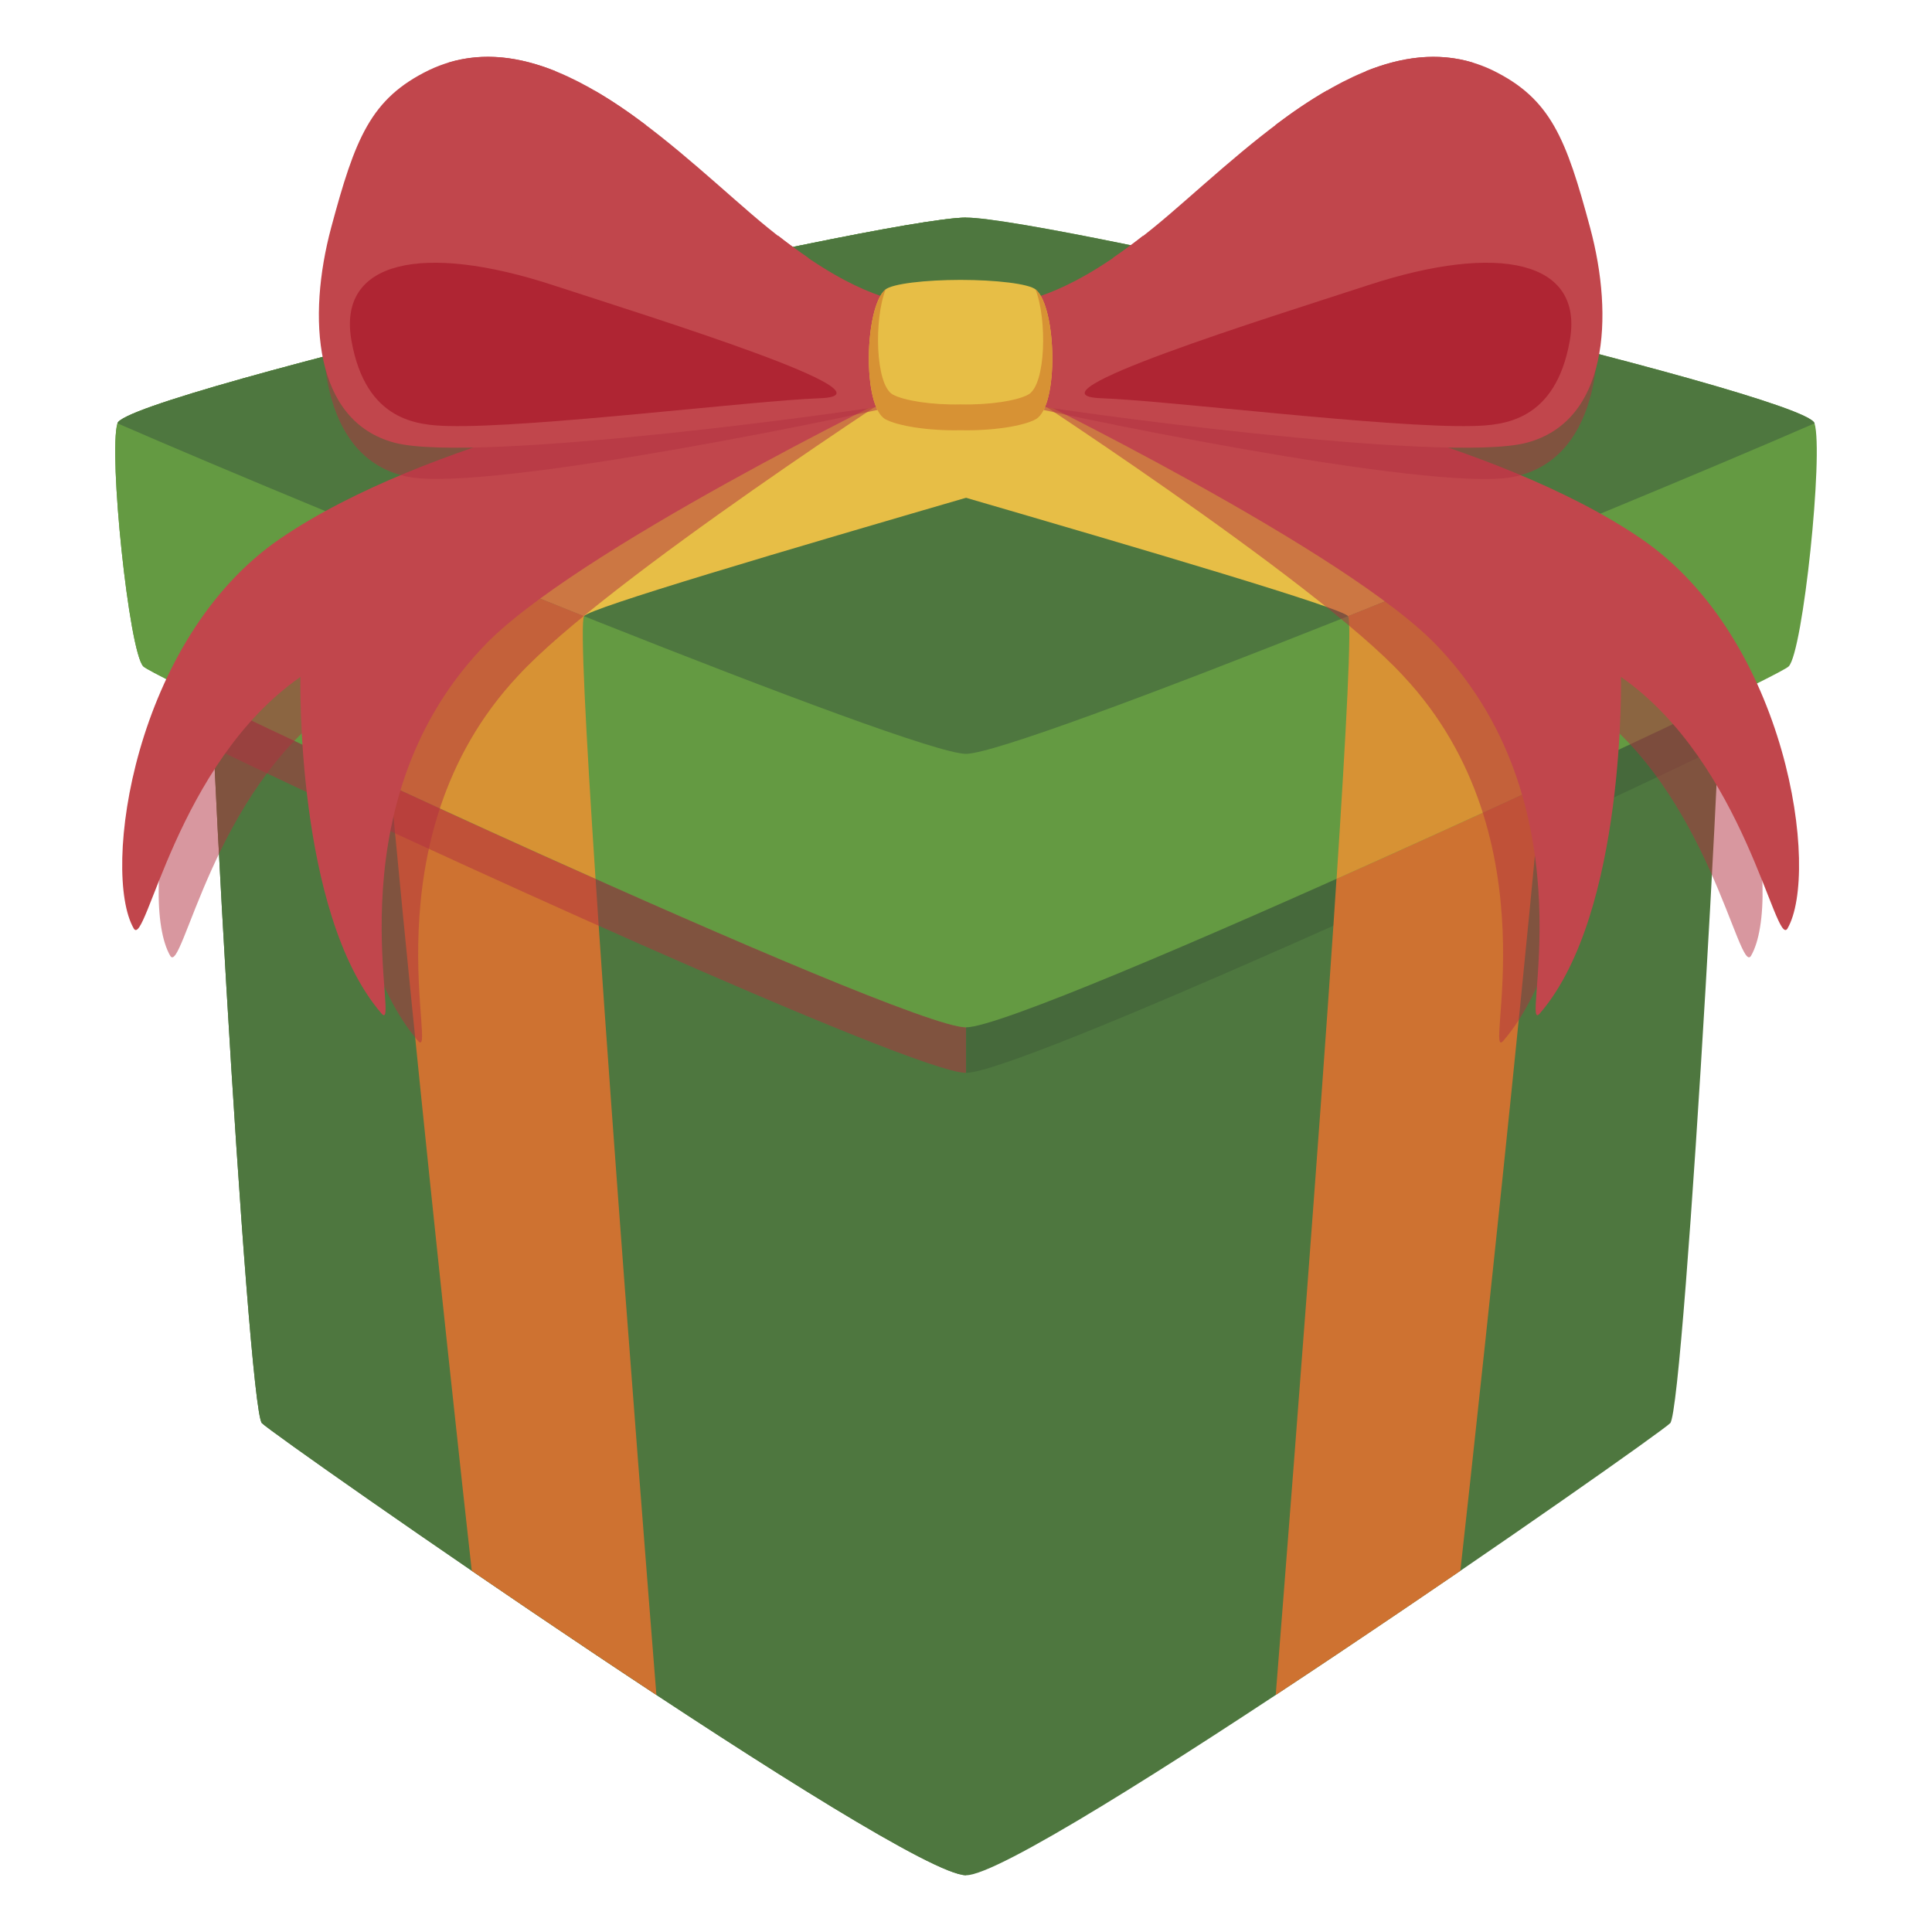 <?xml version="1.0" encoding="utf-8"?>
<!-- Generator: Adobe Illustrator 23.1.0, SVG Export Plug-In . SVG Version: 6.00 Build 0)  -->
<svg version="1.1" id="图层_1" xmlns="http://www.w3.org/2000/svg" xmlns:xlink="http://www.w3.org/1999/xlink" x="0px" y="0px"
	 viewBox="0 0 1600 1600" style="enable-background:new 0 0 1600 1600;" xml:space="preserve">
<style type="text/css">
	.st0{fill:#4E773F;}
	.st1{fill:#46693B;}
	.st2{fill:#CE7231;}
	.st3{fill:#649A42;}
	.st4{opacity:0.5;fill:#B33041;enable-background:new    ;}
	.st5{fill:#D79234;}
	.st6{fill:#E7BE46;}
	.st7{fill:#C1464C;}
	.st8{fill:#AF2533;}
</style>
<g>
	<g>
		<path class="st0" d="M1427.2,448.7c-7.5-24.5-558.3-170.4-627.2-170.4S180.3,424.1,172.8,448.7c-7.5,24.5,32.1,718,44.1,729.9
			c12,12,530.8,374.4,583.2,374.4s571.2-362.4,583.1-374.4S1434.7,473.2,1427.2,448.7z"/>
		<path class="st1" d="M800,278.3c-68.9,0-619.7,145.8-627.2,170.4c-2.3,7.5-0.2,77.2,4.2,170.7c157.1,76,580,269.1,623,269.1
			c42.9,0,465.9-193.1,623-269.1c4.4-93.5,6.4-163.3,4.1-170.7C1419.6,424.2,868.9,278.3,800,278.3z"/>
		<path class="st2" d="M748.7,285.6c-51.1,9.8-130,28.4-213.3,49.8c237,69.1,574.3,165.1,581,174.9c9.6,14.1-49.8,766.4-59.9,893.4
			c51.7-34.1,104.9-70,152.9-102.8c14.1-125.5,91.8-842.3,80.7-860.9C1282.3,427.3,977.7,345.3,748.7,285.6z"/>
		<path class="st0" d="M172.8,448.7c-7.5,24.5,32.1,718,44.1,729.9c12,12,530.8,374.4,583.2,374.4V278.3
			C731.1,278.3,180.4,424.2,172.8,448.7z"/>
		<path class="st2" d="M800,412.2V299c-220.7,57.9-482.9,129.2-490,141c-11.1,18.6,66.6,735.4,80.7,860.9
			c48,32.8,101.2,68.7,152.9,102.8c-10.2-127.1-69.5-879.4-59.9-893.4C488,503.9,633.5,460.7,800,412.2z"/>
		<path class="st3" d="M1502.7,350.5C1495.2,326,868.9,180.2,800,180.2S104.8,326,97.3,350.5c-7.6,24.6,9.5,189.4,21.4,201.4
			c12,12,628.9,298.9,681.3,298.9c52.4,0,669.3-286.9,681.3-298.9C1493.2,539.9,1510.3,375.1,1502.7,350.5z"/>
		<path class="st4" d="M172.8,448.7c-2.3,7.5-0.2,77.2,4.2,170.7c157.1,76,580,269.1,623,269.1V278.3
			C731.1,278.3,180.4,424.2,172.8,448.7z"/>
		<path class="st3" d="M97.3,350.5c-7.6,24.6,9.5,189.4,21.4,201.4c12,12,628.9,298.9,681.3,298.9V180.2
			C731.1,180.2,104.8,326,97.3,350.5z"/>
		<path class="st5" d="M535.1,230.8C470.9,245.3,402.8,261.3,340,277c151,48.4,767.3,220,776.4,233.3c3.3,4.8-1.5,95.3-9.5,217.5
			c57.5-25.7,116.3-52.4,169.7-77.1c10.8-117.2,17.3-204.4,13.4-210.7C1279.3,422.2,689.4,269.3,535.1,230.8z"/>
		<path class="st5" d="M519.6,496.4l-179.2-69.3c-18.1,6.2-29,10.6-30.4,12.9c-3.8,6.3,2.7,93.5,13.5,210.7
			c53.4,24.7,112.1,51.5,169.7,77.1c-8.1-122.3-12.8-212.7-9.5-217.5C484.9,508.4,497.9,503.5,519.6,496.4z"/>
		<path class="st0" d="M800,180.2c-68.9,0-695.2,145.8-702.7,170.3c0,0,0,0,0,0.1C263.3,423,756.1,624.3,800,624.3
			c43.8,0,536.7-201.3,702.7-273.7c0,0,0,0,0-0.1C1495.2,326,868.9,180.2,800,180.2z"/>
		<path class="st6" d="M1290,440c-10.7-17.8-600.5-170.7-754.9-209.2C470.9,245.3,402.8,261.3,340,277
			c151,48.4,767.2,220,776.4,233.3C1174.2,487.2,1233.9,463.1,1290,440L1290,440z"/>
		<path class="st6" d="M1064.9,230.8C910.6,269.3,320.7,422.2,310,440l0,0c56.1,23.1,115.8,47.2,173.6,70.3
			C492.8,497,1109,325.4,1260,277C1197.2,261.3,1129.1,245.3,1064.9,230.8z"/>
	</g>
	<g>
		<g>
			<path class="st4" d="M626.2,339.2c-30.8,6.9-242,46.2-363.7,129.3C140.7,551.6,114,745.1,141,791.6
				c10,16.4,35.1-136.7,137.9-208.4c0,0-4.2,194.9,66.6,278c19.3,24.5-44-165.8,83.7-301.7c73-79.3,333.5-247.6,333.5-247.6
				L626.2,339.2z"/>
			<path class="st7" d="M596,316.6c-30.8,6.9-242,46.3-363.7,129.3C110.5,528.9,83.8,722.4,110.8,769
				c10.1,16.4,35.1-136.7,138-208.4c0,0-4.2,194.9,66.5,278c19.3,24.5-44.1-165.8,83.7-301.7c73-79.3,351.7-214.6,351.7-214.6
				L596,316.6z"/>
			<path class="st4" d="M757,251.3c-21.2-4.4-59-7.7-136.9-65.7C542.3,127.6,435.5,34.2,345.4,85c-46.9,26.9-57.3,60.7-71.9,136
				s-3.5,160.6,64.6,173.9c68.1,13.2,389.4-54.1,426.5-64.2C801.7,320.5,785.4,257,757,251.3z"/>
			<path class="st7" d="M754.5,252.4c-20.8-5.8-58.4-11.8-132-75C548.9,114.1,448.9,13.6,355.4,58c-48.6,23.6-61.3,56.6-81.2,130.7
				c-19.8,74.1-14.6,160,52.4,177.9c67,17.9,392.2-26.9,429.9-34.5C794.3,324.6,782.4,260.2,754.5,252.4z"/>
			<path class="st8" d="M371.6,352.8c-25.5-0.6-68.6-3.8-80.5-70.5c-12-66.7,59.1-81.3,166.4-46.3c82.9,27.1,290.4,91.3,221.5,93.8
				C623.3,331.8,440.7,354.5,371.6,352.8z"/>
			<path class="st7" d="M371.2,51.9c-51.4,56.3-75.3,157-75.3,157c38.1-36.9,148.8,0,148.8,0c-10.1-55.4,5.2-117.3,15.5-149.9
				C430.7,47.1,400.7,42.9,371.2,51.9z"/>
			<path class="st7" d="M527,237.6c0,0-9.1-79.6,7.8-134.1C521,93,506.8,83.3,492.3,75c-10.3,27.6-27,84.2-18.4,142.7
				C473.9,217.6,511.2,230,527,237.6z"/>
			<path class="st7" d="M669.2,213.4c-7.7-5.2-15.9-11.3-24.8-18.2l-9.7,85.5c0,0,20.4,8.2,28,12L669.2,213.4z"/>
		</g>
		<g>
			<path class="st4" d="M964.9,339.2c30.8,6.9,242,46.2,363.7,129.3c121.8,83,148.5,276.6,121.5,323.1
				c-10.1,16.4-35.1-136.7-138-208.4c0,0,4.2,194.9-66.5,278c-19.3,24.5,44-165.8-83.7-301.7c-73-79.3-333.5-247.6-333.5-247.6
				L964.9,339.2z"/>
			<path class="st7" d="M995.1,316.6c30.8,6.9,242,46.3,363.7,129.3c121.8,83,148.5,276.6,121.5,323.1
				c-10.1,16.4-35.1-136.7-137.9-208.4c0,0,4.2,194.9-66.6,278c-19.3,24.5,44-165.8-83.7-301.7c-73-79.3-351.7-214.6-351.7-214.6
				L995.1,316.6z"/>
			<path class="st4" d="M834.1,251.3c21.2-4.4,59.1-7.7,136.9-65.7c77.9-58,184.6-151.3,274.7-100.5c46.9,26.9,57.3,60.7,71.9,136
				s3.5,160.6-64.6,173.9c-68.1,13.2-389.3-54.1-426.5-64.2C789.4,320.5,805.7,257,834.1,251.3z"/>
			<path class="st7" d="M836.6,252.4c20.8-5.8,58.4-11.8,132-75c73.7-63.2,173.7-163.7,267.1-119.4c48.6,23.6,61.3,56.6,81.2,130.7
				c19.9,74.1,14.6,160-52.4,177.9s-392.2-26.9-429.9-34.5C796.8,324.6,808.7,260.2,836.6,252.4z"/>
			<path class="st8" d="M1219.5,352.8c25.5-0.6,68.6-3.8,80.5-70.5c12-66.7-59.1-81.3-166.4-46.3c-82.9,27.1-290.4,91.3-221.5,93.8
				C967.8,331.8,1150.4,354.5,1219.5,352.8z"/>
			<path class="st7" d="M1219.9,51.9c51.4,56.3,75.3,157,75.3,157c-38.1-36.9-148.8,0-148.8,0c10.1-55.4-5.2-117.3-15.5-149.9
				C1160.4,47.1,1190.4,42.9,1219.9,51.9z"/>
			<path class="st7" d="M1064.1,237.6c0,0,9.1-79.6-7.8-134.1c13.8-10.5,28-20.2,42.5-28.5c10.3,27.6,27,84.2,18.4,142.7
				C1117.2,217.6,1080,230,1064.1,237.6z"/>
			<path class="st7" d="M921.9,213.4c7.7-5.2,16-11.3,24.8-18.2l9.7,85.5c0,0-20.4,8.2-28,12L921.9,213.4z"/>
		</g>
	</g>
	<g>
		<path class="st6" d="M857.9,239.9c-5.7-5-33.8-8.1-62.4-8.1c-28.6,0-56.7,3.1-62.4,8.1c-17.1,15-19,96.4,0,107.2
			c9.9,5.6,36,9.8,62.4,9.2c26.4,0.6,52.5-3.5,62.4-9.2C876.9,336.3,875.1,254.9,857.9,239.9z"/>
		<path class="st5" d="M857.9,239.9c-0.1-0.1-0.3-0.2-0.4-0.3c9.7,24.2,8.8,78.8-5.8,87.1c-9,5.1-32.4,8.8-56.2,8.2
			c-23.8,0.6-47.2-3.2-56.2-8.2c-14.5-8.3-15.5-62.9-5.8-87.1c-0.1,0.1-0.3,0.2-0.4,0.3c-17.1,15-19,96.4,0,107.2
			c9.9,5.6,36,9.8,62.4,9.2c26.4,0.6,52.5-3.5,62.4-9.2C876.9,336.3,875.1,254.9,857.9,239.9z"/>
	</g>
</g>
</svg>
